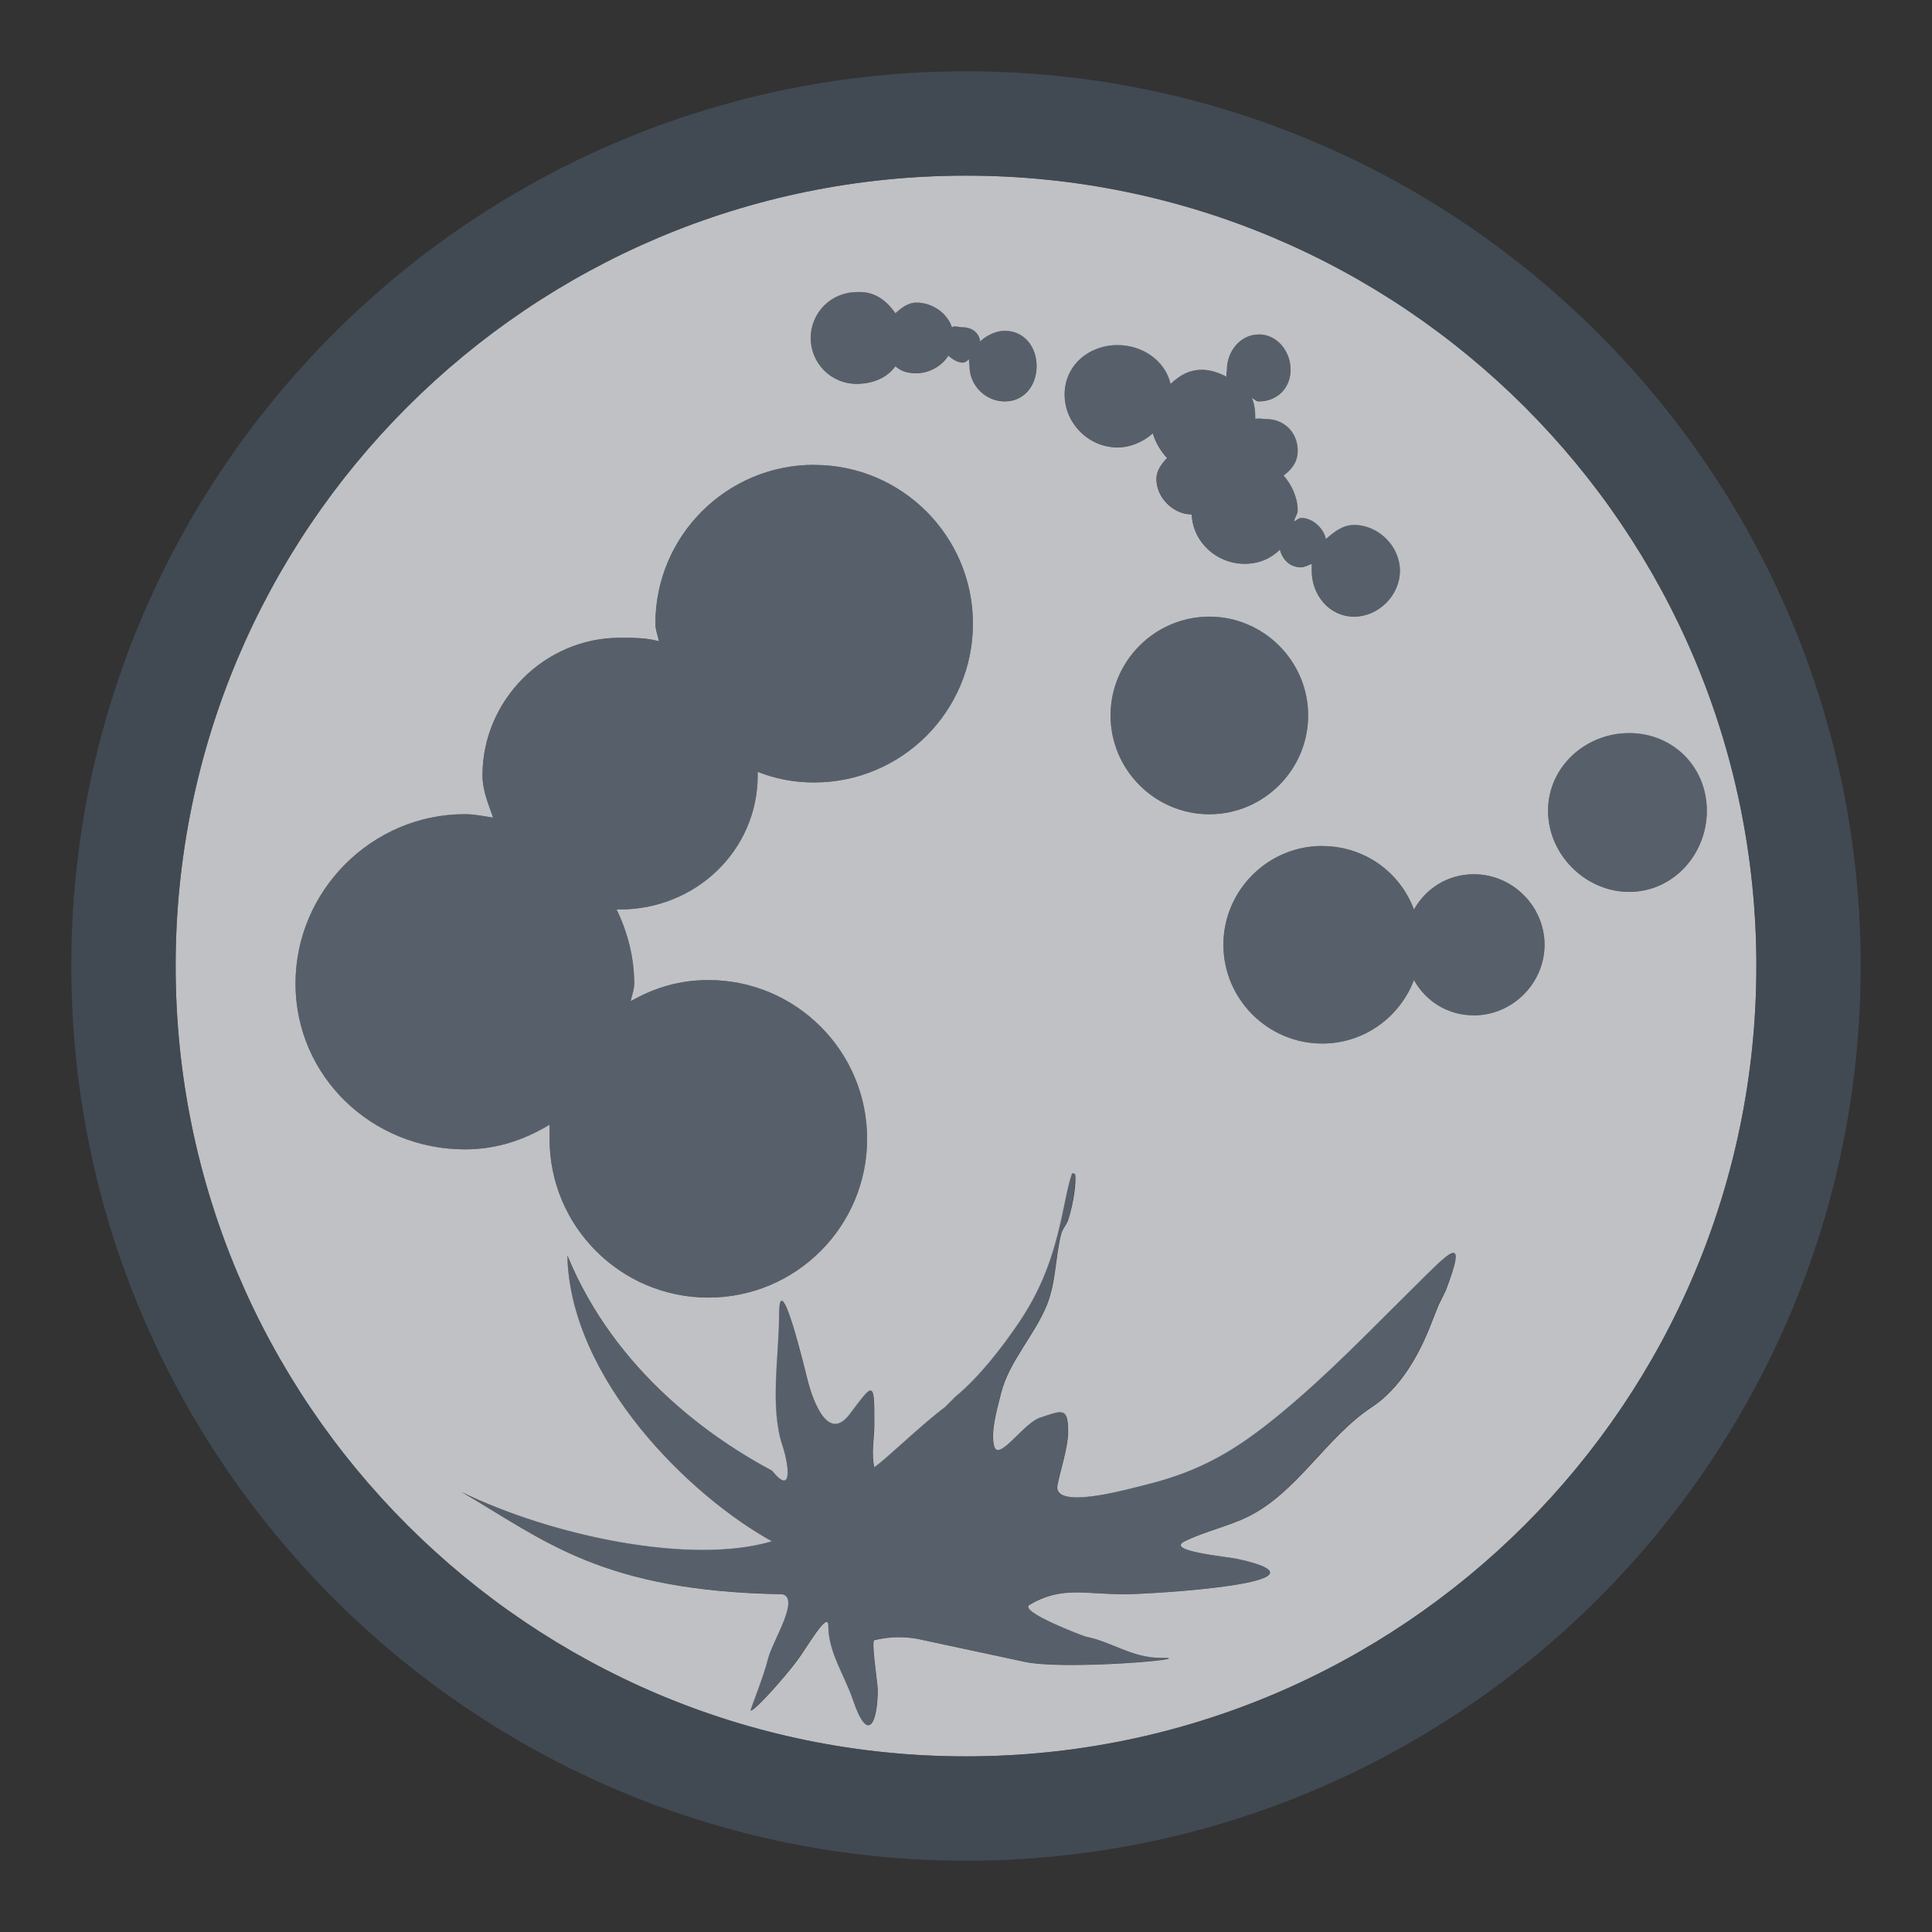 <?xml version="1.0" encoding="UTF-8" standalone="no"?>
<!-- Created with Inkscape (http://www.inkscape.org/) -->

<svg
   xmlns:dc="http://purl.org/dc/elements/1.1/"
   xmlns:cc="http://creativecommons.org/ns#"
   xmlns:rdf="http://www.w3.org/1999/02/22-rdf-syntax-ns#"
   xmlns:svg="http://www.w3.org/2000/svg"
   xmlns="http://www.w3.org/2000/svg"
   xmlns:sodipodi="http://sodipodi.sourceforge.net/DTD/sodipodi-0.dtd"
   xmlns:inkscape="http://www.inkscape.org/namespaces/inkscape"
   width="22"
   height="22"
   id="svg27665"
   version="1.1"
   inkscape:version="0.48.4 r9939"
   sodipodi:docname="palemoon.svg">
  <rect width="100%" height="100%" fill="#333333" stroke="none"/>
  <defs
     id="defs27667" />
  <sodipodi:namedview
     id="base"
     pagecolor="#ffffff"
     bordercolor="#666666"
     borderopacity="1.0"
     inkscape:pageopacity="0.0"
     inkscape:pageshadow="2"
     inkscape:zoom="22.627417"
     inkscape:cx="16.592058"
     inkscape:cy="12.252549"
     inkscape:document-units="px"
     inkscape:current-layer="layer1"
     showgrid="true"
     inkscape:window-width="1920"
     inkscape:window-height="1022"
     inkscape:window-x="-5"
     inkscape:window-y="23"
     inkscape:window-maximized="1"
     inkscape:snap-bbox="true"
     inkscape:bbox-paths="true"
     inkscape:bbox-nodes="true"
     inkscape:snap-bbox-edge-midpoints="true"
     inkscape:snap-bbox-midpoints="true"
     inkscape:object-paths="true"
     inkscape:snap-intersection-paths="true"
     inkscape:object-nodes="true"
     inkscape:snap-smooth-nodes="true"
     inkscape:snap-midpoints="true"
     inkscape:snap-object-midpoints="true"
     inkscape:snap-center="true"
     inkscape:snap-global="true"
     showguides="false"
     inkscape:guide-bbox="true"
     fit-margin-top="0"
     fit-margin-left="0"
     fit-margin-right="0"
     fit-margin-bottom="0"
     inkscape:showpageshadow="false">
    <sodipodi:guide
       orientation="0,1"
       position="600,300"
       id="guide3572" />
    <sodipodi:guide
       orientation="1,0"
       position="294.419,12.122"
       id="guide3574" />
    <sodipodi:guide
       orientation="0,1"
       position="456.044,600"
       id="guide3576" />
    <sodipodi:guide
       orientation="0,1"
       position="-2.8882813e-06,-8.4406273e-05"
       id="guide3578" />
    <sodipodi:guide
       orientation="1,0"
       position="-2.8882813e-06,157.584"
       id="guide3580" />
    <sodipodi:guide
       orientation="1,0"
       position="600,121.218"
       id="guide3582" />
    <sodipodi:guide
       orientation="0,1"
       position="600,-714.344"
       id="guide5928" />
    <sodipodi:guide
       orientation="0,1"
       position="600,-414.344"
       id="guide5930" />
    <sodipodi:guide
       orientation="0,1"
       position="600,-1014.343"
       id="guide5932" />
    <sodipodi:guide
       orientation="0,1"
       position="451.57,524.996"
       id="guide5294" />
    <sodipodi:guide
       orientation="0,1"
       position="451.57,75.014"
       id="guide5296" />
    <sodipodi:guide
       orientation="0,1"
       position="496.015,-931.364"
       id="guide5413" />
    <sodipodi:guide
       orientation="0,1"
       position="457.349,-489.344"
       id="guide5415" />
    <inkscape:grid
       type="xygrid"
       id="grid3070"
       empspacing="5"
       visible="true"
       enabled="true"
       snapvisiblegridlinesonly="true"
       originx="4.3243213e-05px"
       originy="-2.6947047e-05px" />
  </sodipodi:namedview>
  <g
     inkscape:label="Camada 1"
     inkscape:groupmode="layer"
     id="layer1"
     transform="translate(3364.417,-2094.719)">
    <path
       inkscape:connector-curvature="0"
       style="color:#000000;fill:#EDEFF3;fill-opacity:0.758;fill-rule:nonzero;stroke:none;stroke-width:2;marker:none;visibility:visible;display:inline;overflow:visible;enable-background:accumulate"
       d="m -3353.417,2096.719 c -4.971,0 -9,4.029 -9,9 0,4.971 4.029,9 9,9 4.971,0 9,-4.029 9,-9 0,-4.971 -4.029,-9 -9,-9 z m -1.246,1.326 0.04,0 c 0.178,0 0.307,0.105 0.402,0.241 0.07,-0.06 0.141,-0.121 0.241,-0.121 0.178,0 0.352,0.12 0.402,0.281 0.032,-0.021 0.08,0 0.121,0 0.105,0 0.188,0.059 0.201,0.161 0.071,-0.066 0.177,-0.121 0.281,-0.121 0.22,0 0.362,0.182 0.362,0.402 0,0.22 -0.142,0.402 -0.362,0.402 -0.22,0 -0.402,-0.182 -0.402,-0.402 0,-0.032 -0.013,-0.051 0,-0.08 -0.03,0.017 -0.044,0.04 -0.08,0.04 -0.057,0 -0.123,-0.044 -0.161,-0.08 -0.069,0.116 -0.217,0.201 -0.362,0.201 -0.1,0 -0.172,-0.019 -0.241,-0.08 -0.095,0.135 -0.264,0.201 -0.442,0.201 -0.289,0 -0.522,-0.233 -0.522,-0.522 0,-0.289 0.233,-0.522 0.522,-0.522 z m 4.58,0.482 c 0.209,0 0.362,0.192 0.362,0.402 0,0.209 -0.152,0.361 -0.362,0.361 -0.034,0 -0.048,-0.027 -0.08,-0.04 0.033,0.068 0.04,0.161 0.04,0.241 0.03,-0.013 0.09,0 0.121,0 0.209,0 0.362,0.152 0.362,0.362 0,0.125 -0.068,0.212 -0.161,0.281 0.093,0.105 0.161,0.251 0.161,0.402 0,0.037 -0.04,0.086 -0.04,0.121 0.026,-0.013 0.053,-0.04 0.08,-0.04 0.131,0 0.256,0.117 0.281,0.241 0.09,-0.08 0.192,-0.161 0.321,-0.161 0.279,0 0.522,0.243 0.522,0.522 0,0.279 -0.243,0.522 -0.522,0.522 -0.279,0 -0.482,-0.243 -0.482,-0.522 l 0,-0.08 c -0.03,0.013 -0.087,0.04 -0.121,0.04 -0.126,0 -0.211,-0.084 -0.241,-0.201 -0.107,0.103 -0.241,0.161 -0.402,0.161 -0.32,0 -0.589,-0.246 -0.603,-0.562 -0.21,0 -0.402,-0.192 -0.402,-0.402 0,-0.098 0.059,-0.174 0.121,-0.241 -0.068,-0.072 -0.135,-0.181 -0.161,-0.281 -0.105,0.094 -0.25,0.161 -0.402,0.161 -0.329,0 -0.603,-0.274 -0.603,-0.603 0,-0.329 0.273,-0.562 0.603,-0.562 0.284,0 0.542,0.176 0.603,0.442 0.105,-0.096 0.207,-0.161 0.361,-0.161 0.099,0 0.199,0.039 0.281,0.08 -0.013,-0.031 0,-0.046 0,-0.08 0,-0.209 0.152,-0.402 0.362,-0.402 z m -5.063,1.486 c 0.998,0 1.808,0.81 1.808,1.808 0,0.998 -0.811,1.808 -1.808,1.808 -0.231,0 -0.44,-0.041 -0.643,-0.121 10e-5,0.013 0,0.027 0,0.04 0,0.858 -0.709,1.527 -1.567,1.527 l -0.04,0 c 0.123,0.253 0.201,0.543 0.201,0.844 0,0.073 -0.027,0.13 -0.04,0.201 0.265,-0.153 0.557,-0.241 0.884,-0.241 0.998,0 1.808,0.81 1.808,1.808 0,0.998 -0.81,1.808 -1.808,1.808 -0.998,0 -1.808,-0.81 -1.808,-1.808 l 0,-0.161 c -0.289,0.174 -0.602,0.281 -0.964,0.281 -1.058,0 -1.929,-0.831 -1.929,-1.888 0,-1.058 0.871,-1.929 1.929,-1.929 0.105,0 0.22,0.023 0.321,0.04 -0.053,-0.155 -0.121,-0.309 -0.121,-0.482 0,-0.858 0.709,-1.567 1.567,-1.567 0.149,0 0.305,0 0.442,0.04 -0.013,-0.069 -0.04,-0.13 -0.04,-0.201 0,-0.998 0.81,-1.808 1.808,-1.808 z m 4.5,1.728 c 0.619,0 1.125,0.506 1.125,1.125 0,0.619 -0.506,1.125 -1.125,1.125 -0.619,0 -1.125,-0.506 -1.125,-1.125 0,-0.619 0.506,-1.125 1.125,-1.125 z m 4.781,1.326 c 0.499,0 0.884,0.385 0.884,0.884 0,0.499 -0.385,0.924 -0.884,0.924 -0.499,0 -0.924,-0.425 -0.924,-0.924 0,-0.499 0.425,-0.884 0.924,-0.884 z m -3.496,1.286 c 0.481,0 0.886,0.297 1.045,0.723 0.136,-0.242 0.385,-0.402 0.683,-0.402 0.439,0 0.804,0.364 0.804,0.803 0,0.439 -0.365,0.804 -0.804,0.804 -0.298,0 -0.547,-0.159 -0.683,-0.402 -0.161,0.422 -0.566,0.723 -1.045,0.723 -0.619,0 -1.125,-0.506 -1.125,-1.125 0,-0.619 0.506,-1.125 1.125,-1.125 z m -2.853,3.737 c 0.013,-0.022 0.035,-10e-4 0.04,0 0.013,0.077 -0.013,0.319 -0.08,0.522 -0.022,0.063 -0.063,0.096 -0.08,0.161 -0.067,0.266 -0.058,0.549 -0.161,0.804 -0.139,0.344 -0.432,0.647 -0.522,1.004 -0.048,0.191 -0.121,0.443 -0.08,0.603 0.048,0.19 0.334,-0.259 0.522,-0.321 0.256,-0.085 0.321,-0.125 0.321,0.161 0,0.172 -0.086,0.43 -0.121,0.603 -0.06,0.298 0.814,0.046 1.004,0 0.622,-0.153 1.024,-0.389 1.527,-0.803 0.554,-0.456 1.016,-0.942 1.527,-1.446 0.411,-0.406 0.622,-0.645 0.362,0.04 l -0.08,0.161 -0.08,0.201 c -0.136,0.359 -0.354,0.748 -0.683,0.964 -0.513,0.338 -0.848,0.97 -1.406,1.245 -0.226,0.112 -0.496,0.169 -0.723,0.281 -0.227,0.112 0.48,0.174 0.603,0.201 1.236,0.271 -1.006,0.402 -1.286,0.402 -0.462,0 -0.719,-0.095 -1.085,0.121 -0.125,0.075 0.609,0.355 0.643,0.362 0.289,0.056 0.528,0.241 0.844,0.241 0.524,0 -1.11,0.153 -1.567,0.04 l -1.125,-0.241 c -0.196,-0.049 -0.389,-0.042 -0.562,0 -0.035,0.013 0.04,0.505 0.04,0.562 0,0.36 -0.105,0.64 -0.281,0.121 -0.094,-0.28 -0.281,-0.544 -0.281,-0.844 0,-0.19 -0.246,0.25 -0.362,0.402 -0.163,0.214 -0.463,0.548 -0.522,0.562 -0.013,0 0.139,-0.357 0.201,-0.603 0.046,-0.185 0.362,-0.673 0.161,-0.723 -2.057,-0.035 -2.707,-0.611 -3.656,-1.165 1.028,0.502 2.616,0.837 3.536,0.562 -0.936,-0.515 -2.299,-1.846 -2.33,-3.255 0.55,1.34 1.677,2.103 2.33,2.451 0.244,0.301 0.189,-0.077 0.121,-0.281 -0.148,-0.439 -0.04,-1.028 -0.04,-1.486 0,-0.608 0.295,0.618 0.321,0.723 0.076,0.302 0.249,0.709 0.482,0.402 0.241,-0.317 0.281,-0.401 0.281,0 l 0,0.121 c 0,0.151 -0.037,0.321 0,0.482 0.134,-0.09 0.537,-0.486 0.804,-0.683 l 0.121,-0.121 c 0.266,-0.218 0.53,-0.558 0.723,-0.844 0.306,-0.453 0.421,-0.864 0.522,-1.366 0.032,-0.16 0.062,-0.278 0.08,-0.322 z"
       id="path3012" />
    <path
       id="path3065"
       d="m -3354.663,2098.044 c -0.289,0 -0.522,0.233 -0.522,0.522 0,0.289 0.233,0.522 0.522,0.522 0.178,0 0.347,-0.066 0.442,-0.201 0.07,0.06 0.141,0.08 0.241,0.08 0.145,0 0.292,-0.085 0.361,-0.201 0.037,0.037 0.104,0.08 0.161,0.08 0.036,0 0.051,-0.023 0.08,-0.04 -0.013,0.03 0,0.048 0,0.08 0,0.219 0.182,0.402 0.402,0.402 0.219,0 0.362,-0.182 0.362,-0.402 0,-0.22 -0.142,-0.402 -0.362,-0.402 -0.104,0 -0.21,0.055 -0.281,0.121 -0.013,-0.102 -0.095,-0.161 -0.201,-0.161 -0.041,0 -0.089,-0.021 -0.121,0 -0.05,-0.162 -0.223,-0.281 -0.402,-0.281 -0.1,0 -0.171,0.06 -0.241,0.121 -0.095,-0.135 -0.224,-0.241 -0.402,-0.241 l -0.04,0 z m 4.58,0.482 c -0.209,0 -0.362,0.192 -0.362,0.402 0,0.033 -0.013,0.05 0,0.08 -0.082,-0.043 -0.182,-0.08 -0.281,-0.08 -0.155,0 -0.256,0.064 -0.361,0.161 -0.061,-0.266 -0.319,-0.442 -0.603,-0.442 -0.329,0 -0.603,0.233 -0.603,0.562 0,0.329 0.273,0.603 0.603,0.603 0.152,0 0.297,-0.067 0.402,-0.161 0.026,0.1 0.093,0.209 0.161,0.281 -0.062,0.067 -0.121,0.143 -0.121,0.241 0,0.209 0.192,0.402 0.402,0.402 0.014,0.317 0.282,0.562 0.603,0.562 0.161,0 0.294,-0.058 0.402,-0.161 0.03,0.117 0.114,0.201 0.241,0.201 0.034,0 0.091,-0.028 0.121,-0.04 0,0.026 0,0.053 0,0.08 0,0.279 0.203,0.522 0.482,0.522 0.279,0 0.522,-0.243 0.522,-0.522 0,-0.279 -0.243,-0.522 -0.522,-0.522 -0.13,0 -0.232,0.081 -0.321,0.161 -0.026,-0.123 -0.15,-0.241 -0.281,-0.241 -0.028,0 -0.054,0.027 -0.08,0.04 0,-0.035 0.04,-0.084 0.04,-0.121 0,-0.151 -0.068,-0.297 -0.161,-0.402 0.093,-0.069 0.161,-0.157 0.161,-0.281 0,-0.21 -0.152,-0.361 -0.362,-0.361 -0.031,0 -0.091,-0.013 -0.121,0 0,-0.08 -0.013,-0.173 -0.04,-0.241 0.032,0.013 0.048,0.04 0.08,0.04 0.209,0 0.362,-0.152 0.362,-0.361 0,-0.21 -0.152,-0.402 -0.362,-0.402 z m -5.063,1.486 c -0.998,0 -1.808,0.81 -1.808,1.808 0,0.071 0.032,0.132 0.04,0.201 -0.137,-0.039 -0.293,-0.04 -0.442,-0.04 -0.858,0 -1.567,0.709 -1.567,1.567 0,0.173 0.068,0.327 0.121,0.482 -0.102,-0.017 -0.216,-0.04 -0.321,-0.04 -1.058,0 -1.929,0.871 -1.929,1.929 0,1.058 0.871,1.888 1.929,1.888 0.362,0 0.676,-0.107 0.964,-0.281 0,0.046 0,0.115 0,0.161 0,0.998 0.81,1.808 1.808,1.808 0.998,0 1.808,-0.81 1.808,-1.808 0,-0.998 -0.81,-1.808 -1.808,-1.808 -0.327,0 -0.619,0.089 -0.884,0.241 0.013,-0.071 0.04,-0.129 0.04,-0.201 0,-0.3 -0.077,-0.591 -0.201,-0.844 l 0.04,0 c 0.858,0 1.567,-0.669 1.567,-1.527 0,-0.013 10e-5,-0.031 0,-0.04 0.203,0.08 0.412,0.121 0.643,0.121 0.998,0 1.808,-0.81 1.808,-1.808 0,-0.998 -0.81,-1.808 -1.808,-1.808 z m 4.5,1.728 c -0.619,0 -1.125,0.506 -1.125,1.125 0,0.619 0.506,1.125 1.125,1.125 0.619,0 1.125,-0.506 1.125,-1.125 0,-0.619 -0.506,-1.125 -1.125,-1.125 z m 4.781,1.326 c -0.499,0 -0.924,0.385 -0.924,0.884 0,0.499 0.425,0.924 0.924,0.924 0.499,0 0.884,-0.425 0.884,-0.924 0,-0.499 -0.385,-0.884 -0.884,-0.884 z m -3.496,1.286 c -0.619,0 -1.125,0.506 -1.125,1.125 0,0.619 0.506,1.125 1.125,1.125 0.478,0 0.884,-0.301 1.045,-0.723 0.136,0.242 0.385,0.402 0.683,0.402 0.439,0 0.804,-0.365 0.804,-0.804 0,-0.439 -0.365,-0.803 -0.804,-0.803 -0.298,0 -0.547,0.159 -0.683,0.402 -0.158,-0.426 -0.563,-0.723 -1.045,-0.723 z m -2.853,3.737 c -0.019,0.044 -0.048,0.162 -0.08,0.321 -0.102,0.502 -0.217,0.913 -0.522,1.366 -0.193,0.286 -0.458,0.625 -0.723,0.844 l -0.121,0.121 c -0.266,0.197 -0.67,0.593 -0.804,0.683 -0.037,-0.162 0,-0.331 0,-0.482 l 0,-0.121 c 0,-0.401 -0.04,-0.317 -0.281,0 -0.233,0.307 -0.406,-0.099 -0.482,-0.402 -0.027,-0.105 -0.321,-1.331 -0.321,-0.723 0,0.459 -0.108,1.048 0.04,1.487 0.068,0.204 0.123,0.582 -0.121,0.281 -0.653,-0.347 -1.78,-1.111 -2.33,-2.451 0.032,1.409 1.394,2.739 2.33,3.255 -0.919,0.274 -2.508,-0.061 -3.536,-0.562 0.949,0.554 1.599,1.13 3.656,1.165 0.202,0.05 -0.114,0.538 -0.161,0.723 -0.062,0.246 -0.214,0.603 -0.201,0.603 0.059,-0.014 0.36,-0.348 0.522,-0.562 0.116,-0.152 0.362,-0.592 0.362,-0.402 0,0.3 0.187,0.564 0.281,0.844 0.176,0.519 0.281,0.24 0.281,-0.121 0,-0.058 -0.075,-0.55 -0.04,-0.562 0.174,-0.042 0.366,-0.049 0.562,0 l 1.125,0.241 c 0.457,0.113 2.091,-0.04 1.567,-0.04 -0.316,0 -0.555,-0.184 -0.844,-0.241 -0.033,-0.013 -0.767,-0.287 -0.643,-0.361 0.366,-0.216 0.623,-0.121 1.085,-0.121 0.28,0 2.522,-0.131 1.286,-0.402 -0.123,-0.027 -0.83,-0.089 -0.603,-0.201 0.227,-0.112 0.497,-0.169 0.723,-0.281 0.558,-0.276 0.893,-0.908 1.406,-1.246 0.329,-0.217 0.547,-0.605 0.683,-0.964 l 0.08,-0.201 0.08,-0.161 c 0.26,-0.686 0.05,-0.446 -0.362,-0.04 -0.511,0.505 -0.973,0.99 -1.527,1.446 -0.503,0.414 -0.905,0.65 -1.527,0.804 -0.19,0.046 -1.065,0.298 -1.004,0 0.035,-0.173 0.121,-0.43 0.121,-0.603 0,-0.285 -0.066,-0.246 -0.321,-0.161 -0.188,0.062 -0.475,0.511 -0.522,0.321 -0.041,-0.159 0.033,-0.412 0.08,-0.603 0.091,-0.358 0.383,-0.661 0.522,-1.005 0.103,-0.255 0.094,-0.538 0.161,-0.803 0.017,-0.064 0.059,-0.098 0.08,-0.161 0.069,-0.203 0.087,-0.445 0.08,-0.522 0,0 -0.031,-0.022 -0.04,0 z"
       style="color:#000000;fill:#748598;fill-opacity:0.55;fill-rule:nonzero;stroke:none;stroke-width:1;marker:none;visibility:visible;display:inline;overflow:visible;enable-background:accumulate"
       inkscape:connector-curvature="0" />
    <path
       inkscape:connector-curvature="0"
       id="path3321"
       d="m -3353.417,2095.531 c -5.619,0 -10.188,4.568 -10.188,10.188 0,5.619 4.568,10.188 10.188,10.188 5.619,0 10.188,-4.568 10.188,-10.188 0,-5.619 -4.568,-10.188 -10.188,-10.188 z m 0,1.188 c 4.971,0 9,4.029 9,9 0,4.971 -4.029,9 -9,9 -4.971,0 -9,-4.029 -9,-9 0,-4.971 4.029,-9 9,-9 z"
       style="font-size:medium;font-style:normal;font-variant:normal;font-weight:normal;font-stretch:normal;text-indent:0;text-align:start;text-decoration:none;line-height:normal;letter-spacing:normal;word-spacing:normal;text-transform:none;direction:ltr;block-progression:tb;writing-mode:lr-tb;text-anchor:start;baseline-shift:baseline;color:#000000;fill:#485462;fill-opacity:0.7;fill-rule:nonzero;stroke:none;stroke-width:2;marker:none;visibility:visible;display:inline;overflow:visible;enable-background:accumulate;font-family:Sans;-inkscape-font-specification:Sans"
       sodipodi:nodetypes="ssssssssss" />
  </g>
</svg>
